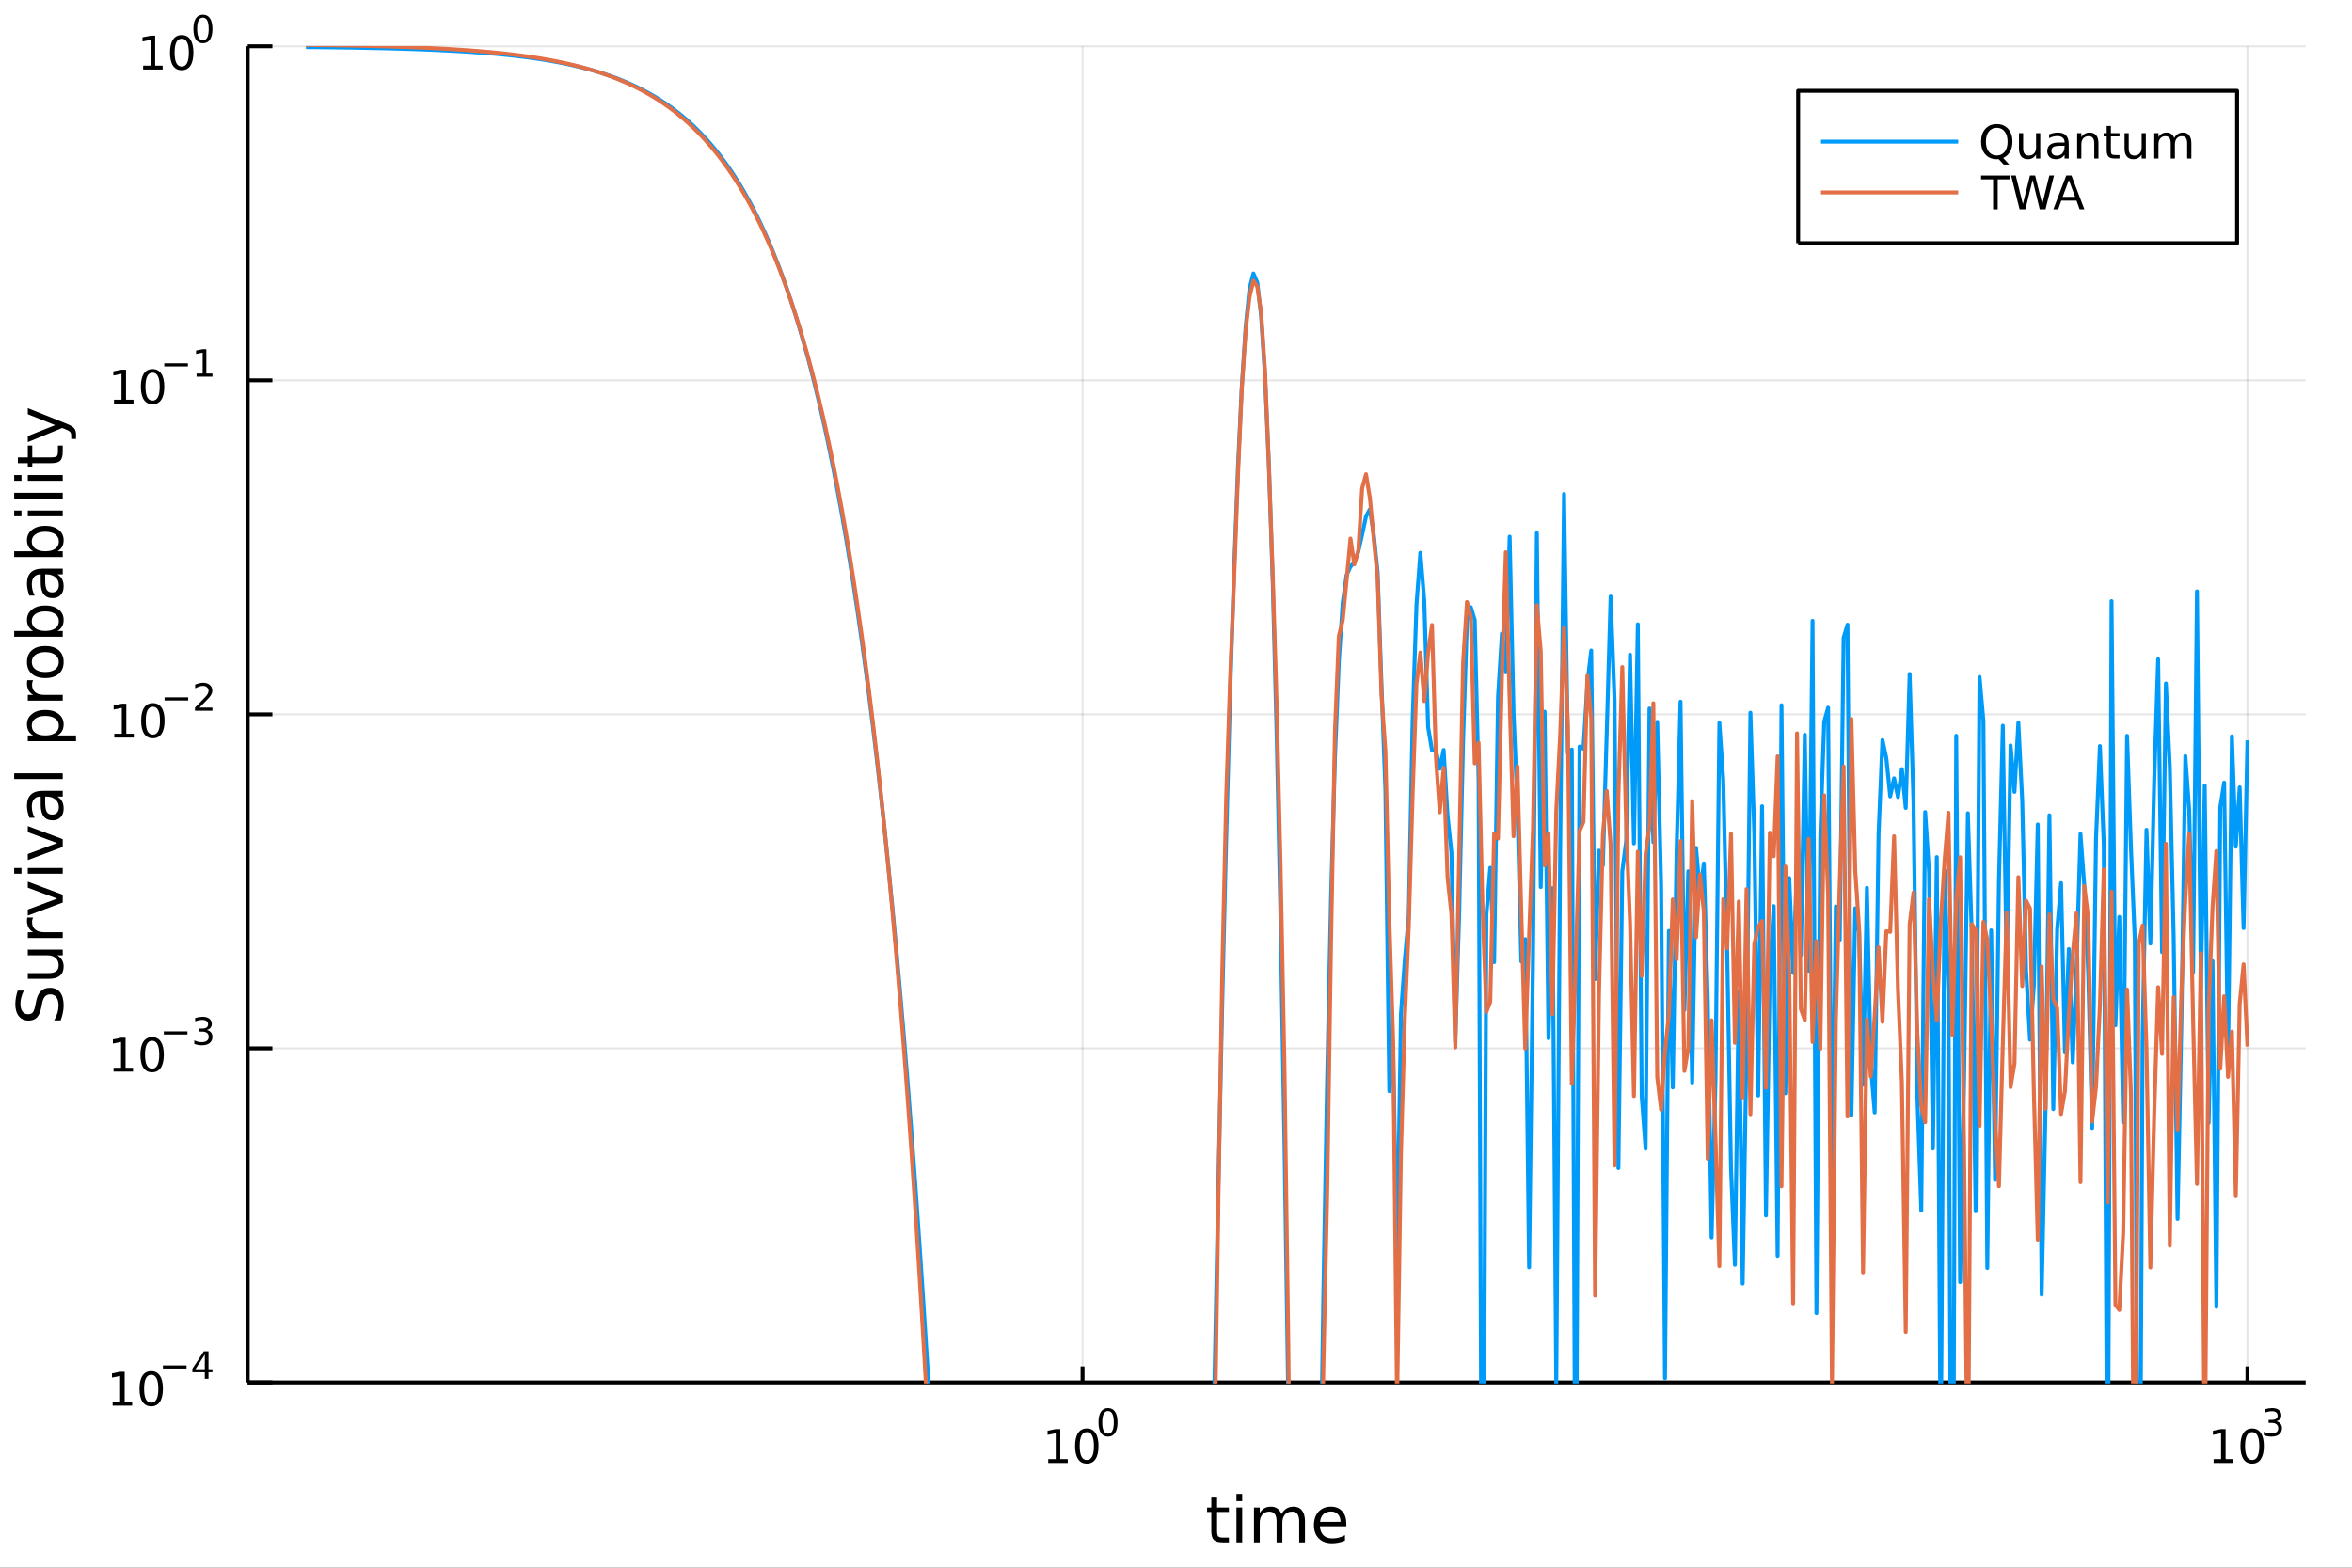 <?xml version="1.0" encoding="utf-8"?>
<svg xmlns="http://www.w3.org/2000/svg" xmlns:xlink="http://www.w3.org/1999/xlink" width="600" height="400" viewBox="0 0 2400 1600">
<rect x="0" y="0" width="2400" height="1600" fill="#333333" stroke="none"/>
<defs>
  <clipPath id="clip490">
    <rect x="0" y="0" width="2400" height="1600"/>
  </clipPath>
</defs>
<path clip-path="url(#clip490)" d="
M0 1600 L2400 1600 L2400 0 L0 0  Z
  " fill="#ffffff" fill-rule="evenodd" fill-opacity="1"/>
<defs>
  <clipPath id="clip491">
    <rect x="480" y="0" width="1681" height="1600"/>
  </clipPath>
</defs>
<path clip-path="url(#clip490)" d="
M252.764 1410.9 L2352.76 1410.9 L2352.76 47.244 L252.764 47.244  Z
  " fill="#ffffff" fill-rule="evenodd" fill-opacity="1"/>
<defs>
  <clipPath id="clip492">
    <rect x="252" y="47" width="2101" height="1365"/>
  </clipPath>
</defs>
<polyline clip-path="url(#clip492)" style="stroke:#000000; stroke-linecap:butt; stroke-linejoin:round; stroke-width:2; stroke-opacity:0.1; fill:none" points="
  1104.65,1410.9 1104.65,47.244 
  "/>
<polyline clip-path="url(#clip492)" style="stroke:#000000; stroke-linecap:butt; stroke-linejoin:round; stroke-width:2; stroke-opacity:0.1; fill:none" points="
  2293.32,1410.9 2293.32,47.244 
  "/>
<polyline clip-path="url(#clip490)" style="stroke:#000000; stroke-linecap:butt; stroke-linejoin:round; stroke-width:4; stroke-opacity:1; fill:none" points="
  252.764,1410.9 2352.76,1410.9 
  "/>
<polyline clip-path="url(#clip490)" style="stroke:#000000; stroke-linecap:butt; stroke-linejoin:round; stroke-width:4; stroke-opacity:1; fill:none" points="
  1104.65,1410.9 1104.65,1394.53 
  "/>
<polyline clip-path="url(#clip490)" style="stroke:#000000; stroke-linecap:butt; stroke-linejoin:round; stroke-width:4; stroke-opacity:1; fill:none" points="
  2293.32,1410.9 2293.32,1394.53 
  "/>
<path clip-path="url(#clip490)" d="M1069.63 1489.17 L1077.27 1489.17 L1077.27 1462.8 L1068.96 1464.47 L1068.96 1460.21 L1077.22 1458.54 L1081.9 1458.54 L1081.9 1489.17 L1089.54 1489.17 L1089.54 1493.1 L1069.63 1493.1 L1069.63 1489.17 Z" fill="#000000" fill-rule="evenodd" fill-opacity="1" /><path clip-path="url(#clip490)" d="M1108.98 1461.62 Q1105.37 1461.62 1103.54 1465.19 Q1101.74 1468.73 1101.74 1475.86 Q1101.74 1482.97 1103.54 1486.53 Q1105.37 1490.07 1108.98 1490.07 Q1112.62 1490.07 1114.42 1486.53 Q1116.25 1482.97 1116.25 1475.86 Q1116.25 1468.73 1114.42 1465.19 Q1112.62 1461.62 1108.98 1461.62 M1108.98 1457.92 Q1114.79 1457.92 1117.85 1462.53 Q1120.93 1467.11 1120.93 1475.86 Q1120.93 1484.59 1117.85 1489.19 Q1114.79 1493.78 1108.98 1493.78 Q1103.17 1493.78 1100.09 1489.19 Q1097.04 1484.59 1097.04 1475.86 Q1097.04 1467.11 1100.09 1462.53 Q1103.17 1457.92 1108.98 1457.92 Z" fill="#000000" fill-rule="evenodd" fill-opacity="1" /><path clip-path="url(#clip490)" d="M1130.63 1440.11 Q1127.7 1440.11 1126.21 1443.01 Q1124.74 1445.89 1124.74 1451.68 Q1124.74 1457.46 1126.21 1460.35 Q1127.7 1463.23 1130.63 1463.23 Q1133.58 1463.23 1135.05 1460.35 Q1136.54 1457.46 1136.54 1451.68 Q1136.54 1445.89 1135.05 1443.01 Q1133.58 1440.11 1130.63 1440.11 M1130.63 1437.11 Q1135.35 1437.11 1137.83 1440.85 Q1140.34 1444.57 1140.34 1451.68 Q1140.34 1458.77 1137.83 1462.51 Q1135.35 1466.24 1130.63 1466.24 Q1125.91 1466.24 1123.41 1462.51 Q1120.93 1458.77 1120.93 1451.68 Q1120.93 1444.57 1123.41 1440.85 Q1125.91 1437.11 1130.63 1437.11 Z" fill="#000000" fill-rule="evenodd" fill-opacity="1" /><path clip-path="url(#clip490)" d="M2258.77 1489.17 L2266.4 1489.17 L2266.4 1462.8 L2258.09 1464.47 L2258.09 1460.21 L2266.36 1458.54 L2271.03 1458.54 L2271.03 1489.17 L2278.67 1489.17 L2278.67 1493.1 L2258.77 1493.1 L2258.77 1489.17 Z" fill="#000000" fill-rule="evenodd" fill-opacity="1" /><path clip-path="url(#clip490)" d="M2298.12 1461.62 Q2294.51 1461.62 2292.68 1465.19 Q2290.87 1468.73 2290.87 1475.86 Q2290.87 1482.97 2292.68 1486.53 Q2294.51 1490.07 2298.12 1490.07 Q2301.75 1490.07 2303.56 1486.53 Q2305.39 1482.97 2305.39 1475.86 Q2305.39 1468.73 2303.56 1465.19 Q2301.75 1461.62 2298.12 1461.62 M2298.12 1457.92 Q2303.93 1457.92 2306.98 1462.53 Q2310.06 1467.11 2310.06 1475.86 Q2310.06 1484.59 2306.98 1489.19 Q2303.93 1493.78 2298.12 1493.78 Q2292.31 1493.78 2289.23 1489.19 Q2286.17 1484.59 2286.17 1475.86 Q2286.17 1467.11 2289.23 1462.53 Q2292.31 1457.92 2298.12 1457.92 Z" fill="#000000" fill-rule="evenodd" fill-opacity="1" /><path clip-path="url(#clip490)" d="M2322.76 1450.55 Q2325.48 1451.14 2327.01 1452.98 Q2328.55 1454.82 2328.55 1457.53 Q2328.55 1461.69 2325.69 1463.96 Q2322.83 1466.24 2317.57 1466.24 Q2315.8 1466.24 2313.92 1465.88 Q2312.06 1465.54 2310.06 1464.85 L2310.06 1461.18 Q2311.64 1462.1 2313.52 1462.57 Q2315.4 1463.04 2317.45 1463.04 Q2321.03 1463.04 2322.89 1461.63 Q2324.77 1460.22 2324.77 1457.53 Q2324.77 1455.05 2323.02 1453.66 Q2321.29 1452.25 2318.19 1452.25 L2314.91 1452.25 L2314.91 1449.12 L2318.34 1449.12 Q2321.14 1449.12 2322.63 1448.01 Q2324.11 1446.89 2324.11 1444.78 Q2324.11 1442.62 2322.57 1441.47 Q2321.05 1440.3 2318.19 1440.3 Q2316.63 1440.3 2314.84 1440.64 Q2313.05 1440.98 2310.91 1441.69 L2310.91 1438.31 Q2313.07 1437.71 2314.95 1437.41 Q2316.85 1437.11 2318.53 1437.11 Q2322.85 1437.11 2325.37 1439.08 Q2327.89 1441.04 2327.89 1444.38 Q2327.89 1446.72 2326.56 1448.33 Q2325.22 1449.93 2322.76 1450.55 Z" fill="#000000" fill-rule="evenodd" fill-opacity="1" /><path clip-path="url(#clip490)" d="M1241.92 1528.42 L1241.92 1538.54 L1253.98 1538.54 L1253.98 1543.09 L1241.92 1543.09 L1241.92 1562.44 Q1241.92 1566.8 1243.1 1568.04 Q1244.31 1569.28 1247.97 1569.28 L1253.98 1569.28 L1253.98 1574.19 L1247.97 1574.19 Q1241.19 1574.19 1238.61 1571.67 Q1236.03 1569.12 1236.03 1562.44 L1236.03 1543.09 L1231.73 1543.09 L1231.73 1538.54 L1236.03 1538.54 L1236.03 1528.42 L1241.92 1528.42 Z" fill="#000000" fill-rule="evenodd" fill-opacity="1" /><path clip-path="url(#clip490)" d="M1261.69 1538.54 L1267.54 1538.54 L1267.54 1574.19 L1261.69 1574.19 L1261.69 1538.54 M1261.69 1524.66 L1267.54 1524.66 L1267.54 1532.08 L1261.69 1532.08 L1261.69 1524.66 Z" fill="#000000" fill-rule="evenodd" fill-opacity="1" /><path clip-path="url(#clip490)" d="M1307.55 1545.38 Q1309.75 1541.43 1312.8 1539.56 Q1315.86 1537.68 1320 1537.68 Q1325.57 1537.68 1328.59 1541.59 Q1331.61 1545.48 1331.61 1552.67 L1331.61 1574.19 L1325.72 1574.19 L1325.72 1552.86 Q1325.72 1547.74 1323.91 1545.25 Q1322.1 1542.77 1318.37 1542.77 Q1313.82 1542.77 1311.18 1545.79 Q1308.54 1548.82 1308.54 1554.04 L1308.54 1574.19 L1302.65 1574.19 L1302.65 1552.86 Q1302.65 1547.7 1300.83 1545.25 Q1299.02 1542.77 1295.23 1542.77 Q1290.74 1542.77 1288.1 1545.83 Q1285.46 1548.85 1285.46 1554.04 L1285.46 1574.19 L1279.57 1574.19 L1279.57 1538.54 L1285.46 1538.54 L1285.46 1544.08 Q1287.47 1540.8 1290.27 1539.24 Q1293.07 1537.68 1296.92 1537.68 Q1300.8 1537.68 1303.51 1539.65 Q1306.25 1541.62 1307.55 1545.38 Z" fill="#000000" fill-rule="evenodd" fill-opacity="1" /><path clip-path="url(#clip490)" d="M1373.79 1554.9 L1373.79 1557.76 L1346.86 1557.76 Q1347.24 1563.81 1350.49 1566.99 Q1353.77 1570.14 1359.59 1570.14 Q1362.96 1570.14 1366.11 1569.32 Q1369.3 1568.49 1372.42 1566.83 L1372.42 1572.37 Q1369.27 1573.71 1365.96 1574.41 Q1362.65 1575.11 1359.24 1575.11 Q1350.71 1575.11 1345.71 1570.14 Q1340.75 1565.18 1340.75 1556.71 Q1340.75 1547.96 1345.46 1542.83 Q1350.2 1537.68 1358.22 1537.68 Q1365.41 1537.68 1369.58 1542.33 Q1373.79 1546.94 1373.79 1554.9 M1367.93 1553.18 Q1367.87 1548.37 1365.22 1545.51 Q1362.61 1542.64 1358.28 1542.64 Q1353.38 1542.64 1350.42 1545.41 Q1347.49 1548.18 1347.05 1553.21 L1367.93 1553.18 Z" fill="#000000" fill-rule="evenodd" fill-opacity="1" /><polyline clip-path="url(#clip492)" style="stroke:#000000; stroke-linecap:butt; stroke-linejoin:round; stroke-width:2; stroke-opacity:0.1; fill:none" points="
  252.764,1410.9 2352.76,1410.9 
  "/>
<polyline clip-path="url(#clip492)" style="stroke:#000000; stroke-linecap:butt; stroke-linejoin:round; stroke-width:2; stroke-opacity:0.1; fill:none" points="
  252.764,1069.98 2352.76,1069.98 
  "/>
<polyline clip-path="url(#clip492)" style="stroke:#000000; stroke-linecap:butt; stroke-linejoin:round; stroke-width:2; stroke-opacity:0.1; fill:none" points="
  252.764,729.07 2352.76,729.07 
  "/>
<polyline clip-path="url(#clip492)" style="stroke:#000000; stroke-linecap:butt; stroke-linejoin:round; stroke-width:2; stroke-opacity:0.1; fill:none" points="
  252.764,388.157 2352.76,388.157 
  "/>
<polyline clip-path="url(#clip492)" style="stroke:#000000; stroke-linecap:butt; stroke-linejoin:round; stroke-width:2; stroke-opacity:0.1; fill:none" points="
  252.764,47.244 2352.76,47.244 
  "/>
<polyline clip-path="url(#clip490)" style="stroke:#000000; stroke-linecap:butt; stroke-linejoin:round; stroke-width:4; stroke-opacity:1; fill:none" points="
  252.764,1410.9 252.764,47.244 
  "/>
<polyline clip-path="url(#clip490)" style="stroke:#000000; stroke-linecap:butt; stroke-linejoin:round; stroke-width:4; stroke-opacity:1; fill:none" points="
  252.764,1410.9 277.964,1410.9 
  "/>
<polyline clip-path="url(#clip490)" style="stroke:#000000; stroke-linecap:butt; stroke-linejoin:round; stroke-width:4; stroke-opacity:1; fill:none" points="
  252.764,1069.98 277.964,1069.98 
  "/>
<polyline clip-path="url(#clip490)" style="stroke:#000000; stroke-linecap:butt; stroke-linejoin:round; stroke-width:4; stroke-opacity:1; fill:none" points="
  252.764,729.07 277.964,729.07 
  "/>
<polyline clip-path="url(#clip490)" style="stroke:#000000; stroke-linecap:butt; stroke-linejoin:round; stroke-width:4; stroke-opacity:1; fill:none" points="
  252.764,388.157 277.964,388.157 
  "/>
<polyline clip-path="url(#clip490)" style="stroke:#000000; stroke-linecap:butt; stroke-linejoin:round; stroke-width:4; stroke-opacity:1; fill:none" points="
  252.764,47.244 277.964,47.244 
  "/>
<path clip-path="url(#clip490)" d="M114.931 1430.69 L122.57 1430.69 L122.57 1404.32 L114.26 1405.99 L114.26 1401.73 L122.524 1400.06 L127.2 1400.06 L127.2 1430.69 L134.839 1430.69 L134.839 1434.62 L114.931 1434.62 L114.931 1430.69 Z" fill="#000000" fill-rule="evenodd" fill-opacity="1" /><path clip-path="url(#clip490)" d="M154.283 1403.14 Q150.672 1403.14 148.843 1406.71 Q147.038 1410.25 147.038 1417.38 Q147.038 1424.49 148.843 1428.05 Q150.672 1431.59 154.283 1431.59 Q157.917 1431.59 159.723 1428.05 Q161.552 1424.49 161.552 1417.38 Q161.552 1410.25 159.723 1406.71 Q157.917 1403.14 154.283 1403.14 M154.283 1399.44 Q160.093 1399.44 163.149 1404.05 Q166.227 1408.63 166.227 1417.38 Q166.227 1426.11 163.149 1430.71 Q160.093 1435.3 154.283 1435.3 Q148.473 1435.3 145.394 1430.71 Q142.339 1426.11 142.339 1417.38 Q142.339 1408.63 145.394 1404.05 Q148.473 1399.44 154.283 1399.44 Z" fill="#000000" fill-rule="evenodd" fill-opacity="1" /><path clip-path="url(#clip490)" d="M166.227 1393.54 L190.339 1393.54 L190.339 1396.74 L166.227 1396.74 L166.227 1393.54 Z" fill="#000000" fill-rule="evenodd" fill-opacity="1" /><path clip-path="url(#clip490)" d="M208.978 1382.44 L199.386 1397.43 L208.978 1397.43 L208.978 1382.44 M207.981 1379.13 L212.758 1379.13 L212.758 1397.43 L216.764 1397.43 L216.764 1400.59 L212.758 1400.59 L212.758 1407.21 L208.978 1407.21 L208.978 1400.59 L196.301 1400.59 L196.301 1396.93 L207.981 1379.13 Z" fill="#000000" fill-rule="evenodd" fill-opacity="1" /><path clip-path="url(#clip490)" d="M115.853 1089.78 L123.492 1089.78 L123.492 1063.41 L115.182 1065.08 L115.182 1060.82 L123.446 1059.15 L128.121 1059.15 L128.121 1089.78 L135.76 1089.78 L135.76 1093.71 L115.853 1093.71 L115.853 1089.78 Z" fill="#000000" fill-rule="evenodd" fill-opacity="1" /><path clip-path="url(#clip490)" d="M155.205 1062.23 Q151.594 1062.23 149.765 1065.79 Q147.959 1069.34 147.959 1076.47 Q147.959 1083.57 149.765 1087.14 Q151.594 1090.68 155.205 1090.68 Q158.839 1090.68 160.644 1087.14 Q162.473 1083.57 162.473 1076.47 Q162.473 1069.34 160.644 1065.79 Q158.839 1062.23 155.205 1062.23 M155.205 1058.53 Q161.015 1058.53 164.07 1063.13 Q167.149 1067.72 167.149 1076.47 Q167.149 1085.19 164.07 1089.8 Q161.015 1094.38 155.205 1094.38 Q149.395 1094.38 146.316 1089.8 Q143.26 1085.19 143.26 1076.47 Q143.26 1067.72 146.316 1063.13 Q149.395 1058.53 155.205 1058.53 Z" fill="#000000" fill-rule="evenodd" fill-opacity="1" /><path clip-path="url(#clip490)" d="M167.149 1052.63 L191.261 1052.63 L191.261 1055.82 L167.149 1055.82 L167.149 1052.63 Z" fill="#000000" fill-rule="evenodd" fill-opacity="1" /><path clip-path="url(#clip490)" d="M210.971 1051.16 Q213.698 1051.74 215.222 1053.59 Q216.764 1055.43 216.764 1058.14 Q216.764 1062.29 213.905 1064.57 Q211.046 1066.85 205.78 1066.85 Q204.012 1066.85 202.132 1066.49 Q200.27 1066.15 198.276 1065.45 L198.276 1061.79 Q199.856 1062.71 201.737 1063.18 Q203.617 1063.65 205.667 1063.65 Q209.241 1063.65 211.103 1062.24 Q212.984 1060.83 212.984 1058.14 Q212.984 1055.66 211.234 1054.26 Q209.504 1052.85 206.401 1052.85 L203.128 1052.85 L203.128 1049.73 L206.551 1049.73 Q209.354 1049.73 210.84 1048.62 Q212.325 1047.49 212.325 1045.39 Q212.325 1043.22 210.783 1042.08 Q209.26 1040.91 206.401 1040.91 Q204.84 1040.91 203.053 1041.25 Q201.266 1041.59 199.122 1042.3 L199.122 1038.92 Q201.285 1038.31 203.166 1038.01 Q205.066 1037.71 206.739 1037.71 Q211.065 1037.71 213.585 1039.69 Q216.106 1041.64 216.106 1044.99 Q216.106 1047.32 214.77 1048.94 Q213.435 1050.54 210.971 1051.16 Z" fill="#000000" fill-rule="evenodd" fill-opacity="1" /><path clip-path="url(#clip490)" d="M116.624 748.863 L124.263 748.863 L124.263 722.497 L115.953 724.164 L115.953 719.905 L124.217 718.238 L128.893 718.238 L128.893 748.863 L136.531 748.863 L136.531 752.798 L116.624 752.798 L116.624 748.863 Z" fill="#000000" fill-rule="evenodd" fill-opacity="1" /><path clip-path="url(#clip490)" d="M155.976 721.317 Q152.365 721.317 150.536 724.881 Q148.73 728.423 148.73 735.553 Q148.73 742.659 150.536 746.224 Q152.365 749.766 155.976 749.766 Q159.61 749.766 161.416 746.224 Q163.244 742.659 163.244 735.553 Q163.244 728.423 161.416 724.881 Q159.61 721.317 155.976 721.317 M155.976 717.613 Q161.786 717.613 164.841 722.219 Q167.92 726.803 167.92 735.553 Q167.92 744.279 164.841 748.886 Q161.786 753.469 155.976 753.469 Q150.166 753.469 147.087 748.886 Q144.031 744.279 144.031 735.553 Q144.031 726.803 147.087 722.219 Q150.166 717.613 155.976 717.613 Z" fill="#000000" fill-rule="evenodd" fill-opacity="1" /><path clip-path="url(#clip490)" d="M167.92 711.714 L192.032 711.714 L192.032 714.912 L167.92 714.912 L167.92 711.714 Z" fill="#000000" fill-rule="evenodd" fill-opacity="1" /><path clip-path="url(#clip490)" d="M203.504 722.19 L216.764 722.19 L216.764 725.388 L198.934 725.388 L198.934 722.19 Q201.097 719.952 204.821 716.191 Q208.564 712.41 209.523 711.319 Q211.347 709.269 212.062 707.859 Q212.796 706.429 212.796 705.056 Q212.796 702.818 211.216 701.408 Q209.655 699.997 207.134 699.997 Q205.348 699.997 203.354 700.618 Q201.379 701.238 199.122 702.499 L199.122 698.662 Q201.417 697.74 203.41 697.27 Q205.404 696.8 207.059 696.8 Q211.423 696.8 214.018 698.981 Q216.613 701.163 216.613 704.812 Q216.613 706.542 215.955 708.103 Q215.316 709.645 213.604 711.752 Q213.134 712.297 210.614 714.912 Q208.094 717.507 203.504 722.19 Z" fill="#000000" fill-rule="evenodd" fill-opacity="1" /><path clip-path="url(#clip490)" d="M116.323 407.95 L123.962 407.95 L123.962 381.584 L115.652 383.251 L115.652 378.991 L123.916 377.325 L128.592 377.325 L128.592 407.95 L136.231 407.95 L136.231 411.885 L116.323 411.885 L116.323 407.95 Z" fill="#000000" fill-rule="evenodd" fill-opacity="1" /><path clip-path="url(#clip490)" d="M155.675 380.404 Q152.064 380.404 150.235 383.968 Q148.43 387.51 148.43 394.64 Q148.43 401.746 150.235 405.311 Q152.064 408.852 155.675 408.852 Q159.309 408.852 161.115 405.311 Q162.943 401.746 162.943 394.64 Q162.943 387.51 161.115 383.968 Q159.309 380.404 155.675 380.404 M155.675 376.7 Q161.485 376.7 164.541 381.306 Q167.619 385.89 167.619 394.64 Q167.619 403.366 164.541 407.973 Q161.485 412.556 155.675 412.556 Q149.865 412.556 146.786 407.973 Q143.73 403.366 143.73 394.64 Q143.73 385.89 146.786 381.306 Q149.865 376.7 155.675 376.7 Z" fill="#000000" fill-rule="evenodd" fill-opacity="1" /><path clip-path="url(#clip490)" d="M167.619 370.801 L191.731 370.801 L191.731 373.999 L167.619 373.999 L167.619 370.801 Z" fill="#000000" fill-rule="evenodd" fill-opacity="1" /><path clip-path="url(#clip490)" d="M200.589 381.277 L206.796 381.277 L206.796 359.855 L200.044 361.209 L200.044 357.749 L206.758 356.394 L210.557 356.394 L210.557 381.277 L216.764 381.277 L216.764 384.474 L200.589 384.474 L200.589 381.277 Z" fill="#000000" fill-rule="evenodd" fill-opacity="1" /><path clip-path="url(#clip490)" d="M146.058 67.037 L153.697 67.037 L153.697 40.671 L145.387 42.338 L145.387 38.078 L153.651 36.412 L158.327 36.412 L158.327 67.037 L165.966 67.037 L165.966 70.972 L146.058 70.972 L146.058 67.037 Z" fill="#000000" fill-rule="evenodd" fill-opacity="1" /><path clip-path="url(#clip490)" d="M185.41 39.49 Q181.799 39.49 179.97 43.055 Q178.165 46.597 178.165 53.726 Q178.165 60.833 179.97 64.398 Q181.799 67.939 185.41 67.939 Q189.044 67.939 190.85 64.398 Q192.678 60.833 192.678 53.726 Q192.678 46.597 190.85 43.055 Q189.044 39.49 185.41 39.49 M185.41 35.787 Q191.22 35.787 194.276 40.393 Q197.354 44.977 197.354 53.726 Q197.354 62.453 194.276 67.06 Q191.22 71.643 185.41 71.643 Q179.6 71.643 176.521 67.06 Q173.466 62.453 173.466 53.726 Q173.466 44.977 176.521 40.393 Q179.6 35.787 185.41 35.787 Z" fill="#000000" fill-rule="evenodd" fill-opacity="1" /><path clip-path="url(#clip490)" d="M207.059 17.983 Q204.125 17.983 202.639 20.879 Q201.172 23.757 201.172 29.549 Q201.172 35.324 202.639 38.22 Q204.125 41.097 207.059 41.097 Q210.012 41.097 211.479 38.22 Q212.965 35.324 212.965 29.549 Q212.965 23.757 211.479 20.879 Q210.012 17.983 207.059 17.983 M207.059 14.973 Q211.78 14.973 214.263 18.716 Q216.764 22.44 216.764 29.549 Q216.764 36.64 214.263 40.383 Q211.78 44.107 207.059 44.107 Q202.338 44.107 199.837 40.383 Q197.354 36.64 197.354 29.549 Q197.354 22.44 199.837 18.716 Q202.338 14.973 207.059 14.973 Z" fill="#000000" fill-rule="evenodd" fill-opacity="1" /><path clip-path="url(#clip490)" d="M18.044 1011.02 L24.314 1011.02 Q22.563 1014.68 21.704 1017.93 Q20.845 1021.18 20.845 1024.2 Q20.845 1029.45 22.882 1032.32 Q24.919 1035.15 28.674 1035.15 Q31.826 1035.15 33.449 1033.27 Q35.04 1031.36 36.027 1026.08 L36.823 1022.2 Q38.191 1015 41.66 1011.6 Q45.098 1008.16 50.891 1008.16 Q57.798 1008.16 61.362 1012.81 Q64.927 1017.42 64.927 1026.36 Q64.927 1029.74 64.163 1033.56 Q63.399 1037.35 61.904 1041.42 L55.283 1041.42 Q57.479 1037.5 58.593 1033.75 Q59.707 1029.99 59.707 1026.36 Q59.707 1020.86 57.543 1017.87 Q55.379 1014.87 51.368 1014.87 Q47.867 1014.87 45.894 1017.04 Q43.92 1019.17 42.934 1024.07 L42.17 1027.99 Q40.737 1035.18 37.682 1038.4 Q34.626 1041.61 29.184 1041.61 Q22.882 1041.61 19.253 1037.19 Q15.625 1032.73 15.625 1024.93 Q15.625 1021.59 16.23 1018.12 Q16.834 1014.65 18.044 1011.02 Z" fill="#000000" fill-rule="evenodd" fill-opacity="1" /><path clip-path="url(#clip490)" d="M49.936 998.992 L28.356 998.992 L28.356 993.136 L49.713 993.136 Q54.774 993.136 57.32 991.162 Q59.835 989.189 59.835 985.242 Q59.835 980.5 56.811 977.763 Q53.787 974.994 48.567 974.994 L28.356 974.994 L28.356 969.137 L64.004 969.137 L64.004 974.994 L58.53 974.994 Q61.776 977.126 63.368 979.959 Q64.927 982.76 64.927 986.484 Q64.927 992.627 61.108 995.809 Q57.288 998.992 49.936 998.992 M27.497 984.256 L27.497 984.256 Z" fill="#000000" fill-rule="evenodd" fill-opacity="1" /><path clip-path="url(#clip490)" d="M33.831 936.417 Q33.258 937.404 33.003 938.582 Q32.717 939.728 32.717 941.128 Q32.717 946.093 35.963 948.767 Q39.178 951.409 45.225 951.409 L64.004 951.409 L64.004 957.297 L28.356 957.297 L28.356 951.409 L33.894 951.409 Q30.648 949.563 29.088 946.602 Q27.497 943.642 27.497 939.409 Q27.497 938.804 27.592 938.072 Q27.656 937.34 27.815 936.449 L33.831 936.417 Z" fill="#000000" fill-rule="evenodd" fill-opacity="1" /><path clip-path="url(#clip490)" d="M28.356 934.476 L28.356 928.269 L58.275 917.129 L28.356 905.989 L28.356 899.783 L64.004 913.151 L64.004 921.108 L28.356 934.476 Z" fill="#000000" fill-rule="evenodd" fill-opacity="1" /><path clip-path="url(#clip490)" d="M28.356 891.698 L28.356 885.842 L64.004 885.842 L64.004 891.698 L28.356 891.698 M14.479 891.698 L14.479 885.842 L21.895 885.842 L21.895 891.698 L14.479 891.698 Z" fill="#000000" fill-rule="evenodd" fill-opacity="1" /><path clip-path="url(#clip490)" d="M28.356 877.789 L28.356 871.583 L58.275 860.443 L28.356 849.303 L28.356 843.096 L64.004 856.464 L64.004 864.421 L28.356 877.789 Z" fill="#000000" fill-rule="evenodd" fill-opacity="1" /><path clip-path="url(#clip490)" d="M46.085 818.811 Q46.085 825.909 47.708 828.646 Q49.331 831.383 53.246 831.383 Q56.365 831.383 58.211 829.346 Q60.026 827.277 60.026 823.744 Q60.026 818.875 56.588 815.946 Q53.119 812.986 47.39 812.986 L46.085 812.986 L46.085 818.811 M43.666 807.13 L64.004 807.13 L64.004 812.986 L58.593 812.986 Q61.84 814.991 63.399 817.983 Q64.927 820.975 64.927 825.304 Q64.927 830.778 61.872 834.025 Q58.784 837.24 53.628 837.24 Q47.612 837.24 44.557 833.229 Q41.501 829.187 41.501 821.198 L41.501 812.986 L40.928 812.986 Q36.886 812.986 34.69 815.66 Q32.462 818.302 32.462 823.108 Q32.462 826.163 33.194 829.06 Q33.926 831.956 35.39 834.63 L29.98 834.63 Q28.738 831.415 28.133 828.391 Q27.497 825.368 27.497 822.503 Q27.497 814.769 31.507 810.949 Q35.518 807.13 43.666 807.13 Z" fill="#000000" fill-rule="evenodd" fill-opacity="1" /><path clip-path="url(#clip490)" d="M14.479 795.067 L14.479 789.21 L64.004 789.21 L64.004 795.067 L14.479 795.067 Z" fill="#000000" fill-rule="evenodd" fill-opacity="1" /><path clip-path="url(#clip490)" d="M58.657 750.571 L77.563 750.571 L77.563 756.459 L28.356 756.459 L28.356 750.571 L33.767 750.571 Q30.584 748.724 29.056 745.924 Q27.497 743.091 27.497 739.176 Q27.497 732.683 32.653 728.641 Q37.809 724.567 46.212 724.567 Q54.615 724.567 59.771 728.641 Q64.927 732.683 64.927 739.176 Q64.927 743.091 63.399 745.924 Q61.84 748.724 58.657 750.571 M46.212 730.646 Q39.751 730.646 36.09 733.319 Q32.398 735.961 32.398 740.608 Q32.398 745.255 36.09 747.929 Q39.751 750.571 46.212 750.571 Q52.673 750.571 56.365 747.929 Q60.026 745.255 60.026 740.608 Q60.026 735.961 56.365 733.319 Q52.673 730.646 46.212 730.646 Z" fill="#000000" fill-rule="evenodd" fill-opacity="1" /><path clip-path="url(#clip490)" d="M33.831 694.202 Q33.258 695.189 33.003 696.367 Q32.717 697.512 32.717 698.913 Q32.717 703.878 35.963 706.552 Q39.178 709.193 45.225 709.193 L64.004 709.193 L64.004 715.082 L28.356 715.082 L28.356 709.193 L33.894 709.193 Q30.648 707.347 29.088 704.387 Q27.497 701.427 27.497 697.194 Q27.497 696.589 27.592 695.857 Q27.656 695.125 27.815 694.234 L33.831 694.202 Z" fill="#000000" fill-rule="evenodd" fill-opacity="1" /><path clip-path="url(#clip490)" d="M32.462 675.678 Q32.462 680.389 36.154 683.126 Q39.815 685.863 46.212 685.863 Q52.609 685.863 56.302 683.158 Q59.962 680.42 59.962 675.678 Q59.962 670.999 56.27 668.262 Q52.578 665.525 46.212 665.525 Q39.878 665.525 36.186 668.262 Q32.462 670.999 32.462 675.678 M27.497 675.678 Q27.497 668.039 32.462 663.679 Q37.427 659.318 46.212 659.318 Q54.965 659.318 59.962 663.679 Q64.927 668.039 64.927 675.678 Q64.927 683.349 59.962 687.709 Q54.965 692.038 46.212 692.038 Q37.427 692.038 32.462 687.709 Q27.497 683.349 27.497 675.678 Z" fill="#000000" fill-rule="evenodd" fill-opacity="1" /><path clip-path="url(#clip490)" d="M46.212 624.02 Q39.751 624.02 36.09 626.694 Q32.398 629.336 32.398 633.983 Q32.398 638.63 36.09 641.303 Q39.751 643.945 46.212 643.945 Q52.673 643.945 56.365 641.303 Q60.026 638.63 60.026 633.983 Q60.026 629.336 56.365 626.694 Q52.673 624.02 46.212 624.02 M33.767 643.945 Q30.584 642.099 29.056 639.298 Q27.497 636.465 27.497 632.55 Q27.497 626.057 32.653 622.015 Q37.809 617.941 46.212 617.941 Q54.615 617.941 59.771 622.015 Q64.927 626.057 64.927 632.55 Q64.927 636.465 63.399 639.298 Q61.84 642.099 58.657 643.945 L64.004 643.945 L64.004 649.833 L14.479 649.833 L14.479 643.945 L33.767 643.945 Z" fill="#000000" fill-rule="evenodd" fill-opacity="1" /><path clip-path="url(#clip490)" d="M46.085 592.033 Q46.085 599.13 47.708 601.868 Q49.331 604.605 53.246 604.605 Q56.365 604.605 58.211 602.568 Q60.026 600.499 60.026 596.966 Q60.026 592.096 56.588 589.168 Q53.119 586.208 47.39 586.208 L46.085 586.208 L46.085 592.033 M43.666 580.352 L64.004 580.352 L64.004 586.208 L58.593 586.208 Q61.84 588.213 63.399 591.205 Q64.927 594.197 64.927 598.526 Q64.927 604 61.872 607.247 Q58.784 610.461 53.628 610.461 Q47.612 610.461 44.557 606.451 Q41.501 602.409 41.501 594.42 L41.501 586.208 L40.928 586.208 Q36.886 586.208 34.69 588.882 Q32.462 591.523 32.462 596.329 Q32.462 599.385 33.194 602.281 Q33.926 605.178 35.39 607.851 L29.98 607.851 Q28.738 604.637 28.133 601.613 Q27.497 598.589 27.497 595.725 Q27.497 587.99 31.507 584.171 Q35.518 580.352 43.666 580.352 Z" fill="#000000" fill-rule="evenodd" fill-opacity="1" /><path clip-path="url(#clip490)" d="M46.212 542.698 Q39.751 542.698 36.09 545.372 Q32.398 548.014 32.398 552.661 Q32.398 557.308 36.09 559.981 Q39.751 562.623 46.212 562.623 Q52.673 562.623 56.365 559.981 Q60.026 557.308 60.026 552.661 Q60.026 548.014 56.365 545.372 Q52.673 542.698 46.212 542.698 M33.767 562.623 Q30.584 560.777 29.056 557.976 Q27.497 555.143 27.497 551.228 Q27.497 544.735 32.653 540.693 Q37.809 536.619 46.212 536.619 Q54.615 536.619 59.771 540.693 Q64.927 544.735 64.927 551.228 Q64.927 555.143 63.399 557.976 Q61.84 560.777 58.657 562.623 L64.004 562.623 L64.004 568.511 L14.479 568.511 L14.479 562.623 L33.767 562.623 Z" fill="#000000" fill-rule="evenodd" fill-opacity="1" /><path clip-path="url(#clip490)" d="M28.356 526.911 L28.356 521.055 L64.004 521.055 L64.004 526.911 L28.356 526.911 M14.479 526.911 L14.479 521.055 L21.895 521.055 L21.895 526.911 L14.479 526.911 Z" fill="#000000" fill-rule="evenodd" fill-opacity="1" /><path clip-path="url(#clip490)" d="M14.479 508.801 L14.479 502.945 L64.004 502.945 L64.004 508.801 L14.479 508.801 Z" fill="#000000" fill-rule="evenodd" fill-opacity="1" /><path clip-path="url(#clip490)" d="M28.356 490.691 L28.356 484.834 L64.004 484.834 L64.004 490.691 L28.356 490.691 M14.479 490.691 L14.479 484.834 L21.895 484.834 L21.895 490.691 L14.479 490.691 Z" fill="#000000" fill-rule="evenodd" fill-opacity="1" /><path clip-path="url(#clip490)" d="M18.235 466.787 L28.356 466.787 L28.356 454.724 L32.908 454.724 L32.908 466.787 L52.259 466.787 Q56.62 466.787 57.861 465.61 Q59.103 464.4 59.103 460.74 L59.103 454.724 L64.004 454.724 L64.004 460.74 Q64.004 467.519 61.49 470.098 Q58.943 472.676 52.259 472.676 L32.908 472.676 L32.908 476.972 L28.356 476.972 L28.356 472.676 L18.235 472.676 L18.235 466.787 Z" fill="#000000" fill-rule="evenodd" fill-opacity="1" /><path clip-path="url(#clip490)" d="M67.314 432.19 Q73.68 434.672 75.622 437.028 Q77.563 439.383 77.563 443.33 L77.563 448.009 L72.662 448.009 L72.662 444.571 Q72.662 442.152 71.516 440.815 Q70.37 439.478 66.105 437.855 L63.431 436.805 L28.356 451.223 L28.356 445.017 L56.238 433.877 L28.356 422.737 L28.356 416.53 L67.314 432.19 Z" fill="#000000" fill-rule="evenodd" fill-opacity="1" /><polyline clip-path="url(#clip492)" style="stroke:#009af9; stroke-linecap:butt; stroke-linejoin:round; stroke-width:4; stroke-opacity:1; fill:none" points="
  312.198,48.064 316.16,48.102 320.122,48.143 324.084,48.185 328.047,48.23 332.009,48.276 335.971,48.325 339.933,48.376 343.896,48.429 347.858,48.485 
  351.82,48.543 355.782,48.604 359.745,48.669 363.707,48.736 367.669,48.806 371.631,48.88 375.594,48.957 379.556,49.037 383.518,49.122 387.48,49.21 
  391.443,49.303 395.405,49.4 399.367,49.502 403.329,49.608 407.292,49.72 411.254,49.836 415.216,49.958 419.178,50.086 423.141,50.22 427.103,50.361 
  431.065,50.508 435.027,50.661 438.99,50.822 442.952,50.991 446.914,51.168 450.876,51.352 454.839,51.546 458.801,51.749 462.763,51.961 466.725,52.184 
  470.688,52.416 474.65,52.66 478.612,52.916 482.574,53.183 486.537,53.463 490.499,53.756 494.461,54.063 498.423,54.384 502.386,54.721 506.348,55.073 
  510.31,55.442 514.272,55.829 518.235,56.233 522.197,56.657 526.159,57.101 530.121,57.566 534.084,58.052 538.046,58.562 542.008,59.095 545.97,59.654 
  549.933,60.239 553.895,60.852 557.857,61.493 561.819,62.165 565.782,62.868 569.744,63.605 573.706,64.376 577.668,65.184 581.631,66.03 585.593,66.916 
  589.555,67.844 593.517,68.815 597.48,69.832 601.442,70.897 605.404,72.013 609.366,73.181 613.329,74.404 617.291,75.685 621.253,77.026 625.215,78.431 
  629.178,79.902 633.14,81.443 637.102,83.056 641.064,84.745 645.027,86.514 648.989,88.367 652.951,90.307 656.913,92.339 660.876,94.467 664.838,96.695 
  668.8,99.029 672.762,101.473 676.725,104.032 680.687,106.713 684.649,109.52 688.611,112.46 692.574,115.539 696.536,118.763 700.498,122.14 704.46,125.677 
  708.423,129.381 712.385,133.261 716.347,137.324 720.309,141.579 724.272,146.036 728.234,150.705 732.196,155.594 736.158,160.715 740.121,166.08 744.083,171.698 
  748.045,177.583 752.007,183.747 755.97,190.204 759.932,196.967 763.894,204.052 767.856,211.473 771.819,219.247 775.781,227.391 779.743,235.922 783.705,244.86 
  787.668,254.223 791.63,264.032 795.592,274.308 799.554,285.075 803.517,296.356 807.479,308.175 811.441,320.559 815.403,333.535 819.366,347.132 823.328,361.38 
  827.29,376.311 831.252,391.957 835.215,408.355 839.177,425.54 843.139,443.552 847.101,462.431 851.064,482.218 855.026,502.961 858.988,524.704 862.95,547.499 
  866.913,571.396 870.875,596.452 874.837,622.723 878.799,650.27 882.762,679.158 886.724,709.453 890.686,741.226 894.648,774.553 898.611,809.512 902.573,846.186 
  906.535,884.662 910.497,925.033 914.46,967.395 918.422,1011.85 922.384,1058.51 926.346,1107.49 930.309,1158.91 934.271,1212.89 938.233,1269.57 942.195,1329.1 
  946.158,1391.61 950.12,1457.28 954.082,1526.27 958.044,1598.76 962.007,1674.93 965.969,1754.98 969.931,1839.12 973.893,1927.57 977.856,2020.56 981.818,2118.34 
  985.78,2221.16 989.742,2329.28 993.705,2442.99 997.667,2562.57 1001.63,2688.33 1005.59,2820.57 1009.55,2959.62 1013.52,3105.78 1017.48,3259.37 1021.44,3420.71 
  1025.4,3590.09 1029.36,3767.78 1033.33,3954.02 1037.29,4149.02 1041.25,4352.9 1045.21,4565.74 1049.18,4787.5 1053.14,5018.06 1057.1,5257.18 1061.06,5504.51 
  1065.02,5759.62 1068.99,6022.12 1072.95,6291.56 1076.91,6566.72 1080.87,6843.52 1084.84,7118.23 1088.8,7412.1 1092.76,7837.8 1096.72,8177.42 1100.69,8014.07 
  1104.65,8012.95 1108.61,7914.52 1112.57,7911.25 1116.53,8037.81 1120.5,7989.87 1124.46,7877.76 1128.42,7920.4 1132.38,8027.27 1136.35,7895.12 1140.31,7868.25 
  1144.27,7982.57 1148.23,7905.78 1152.19,7845.58 1156.16,7942.92 1160.12,7878.07 1164.08,7821.87 1168.04,7864.06 1172.01,7389.05 1175.97,6892.93 1179.93,6427.9 
  1183.89,5985.42 1187.85,5557.98 1191.82,5145.27 1195.78,4747.16 1199.74,4363.87 1203.7,3995.65 1207.67,3642.75 1211.63,3305.42 1215.59,2983.95 1219.55,2678.6 
  1223.51,2389.67 1227.48,2117.45 1231.44,1862.26 1235.4,1624.43 1239.36,1404.32 1243.33,1202.31 1247.29,1018.79 1251.25,854.205 1255.21,709.027 1259.18,583.777 
  1263.14,479.029 1267.1,395.423 1271.06,333.676 1275.02,294.597 1278.99,279.101 1282.95,288.234 1286.91,323.19 1290.87,385.334 1294.84,476.229 1298.8,597.658 
  1302.76,751.647 1306.72,940.479 1310.68,1166.69 1314.65,1433.07 1318.61,1742.54 1322.57,2098.57 1326.53,2494.9 1330.5,2959.2 1334.46,2643.89 1338.42,2252.2 
  1342.38,1903.5 1346.34,1594.23 1350.31,1325.8 1354.27,1099.17 1358.23,915.159 1362.19,774.097 1366.16,675.14 1370.12,615.117 1374.08,586.901 1378.04,578.272 
  1382,573.999 1385.97,563.168 1389.93,545.769 1393.89,527.065 1397.85,519.707 1401.82,545.864 1405.78,584.429 1409.74,700.062 1413.7,806.715 1417.67,1113.71 
  1421.63,1071.85 1425.59,1291.59 1429.55,1034.88 1433.51,979.495 1437.48,935.073 1441.44,736.298 1445.4,616.968 1449.36,564.188 1453.33,612.82 1457.29,742.221 
  1461.25,765.909 1465.21,765.479 1469.17,784.575 1473.14,765.409 1477.1,832.264 1481.06,870.085 1485.02,1063.15 1488.99,931.753 1492.95,756.681 1496.91,634.176 
  1500.87,619.681 1504.83,632.6 1508.8,796.918 1512.76,1785.33 1516.72,933.765 1520.68,885.645 1524.65,981.999 1528.61,711.157 1532.57,646.656 1536.53,686.198 
  1540.49,547.691 1544.46,727.505 1548.42,824.26 1552.38,981.265 1556.34,958.48 1560.31,1293.4 1564.27,977.864 1568.23,543.96 1572.19,905.336 1576.16,726.381 
  1580.12,1059.66 1584.08,906.472 1588.04,1414.58 1592,870.977 1595.97,504.165 1599.93,768.604 1603.89,764.933 1607.85,1638.22 1611.82,761.939 1615.78,764.181 
  1619.74,698.334 1623.7,663.929 1627.66,999.304 1631.63,868.143 1635.59,883.248 1639.55,747.043 1643.51,608.819 1647.48,713.99 1651.44,1192.19 1655.4,889.293 
  1659.36,858.616 1663.32,668.142 1667.29,860.807 1671.25,637.148 1675.21,1118.55 1679.17,1172.41 1683.14,723.075 1687.1,859.514 1691.06,736.676 1695.02,903.488 
  1698.98,1406.6 1702.95,950.079 1706.91,1109.92 1710.87,866.18 1714.83,716.125 1718.8,1030.82 1722.76,889.198 1726.72,1104.94 1730.68,865.33 1734.65,912.082 
  1738.61,881.179 1742.57,1019.52 1746.53,1262.95 1750.49,1102.86 1754.46,737.679 1758.42,796.128 1762.38,967.569 1766.34,1192.6 1770.31,1290.85 1774.27,1012.28 
  1778.23,1309.98 1782.19,1066.98 1786.15,727.387 1790.12,850.497 1794.08,1118.16 1798.04,822.832 1802,1240.52 1805.97,992.516 1809.93,924.773 1813.89,1281.72 
  1817.85,719.727 1821.81,1115.82 1825.78,896.116 1829.74,992.982 1833.7,884.666 1837.66,974.802 1841.63,749.873 1845.59,990.763 1849.55,633.63 1853.51,1340.21 
  1857.47,852.343 1861.44,736.539 1865.4,722.265 1869.36,1224.18 1873.32,925.034 1877.29,959.163 1881.25,650.867 1885.21,637.583 1889.17,1138.28 1893.14,926.955 
  1897.1,951.574 1901.06,1107.08 1905.02,906.013 1908.98,1086.47 1912.95,1135.41 1916.91,851.513 1920.87,755.3 1924.83,773.743 1928.8,812.79 1932.76,794.323 
  1936.72,813.414 1940.68,784.922 1944.64,824.629 1948.61,687.829 1952.57,818.198 1956.53,1119.82 1960.49,1235.57 1964.46,828.777 1968.42,889.936 1972.38,1172.21 
  1976.34,874.741 1980.3,1501.24 1984.27,888.175 1988.23,1010.43 1992.19,1809.14 1996.15,750.899 2000.12,1308.48 2004.08,1106.09 2008.04,829.951 2012,952.83 
  2015.96,1236.2 2019.93,690.792 2023.89,735.731 2027.85,1294.12 2031.81,949.534 2035.78,1204.19 2039.74,898.741 2043.7,740.698 2047.66,991.204 2051.62,760.737 
  2055.59,808.178 2059.55,737.597 2063.51,817.188 2067.47,990.459 2071.44,1061.13 2075.4,1005.43 2079.36,841.429 2083.32,1321.28 2087.29,1130.62 2091.25,832.064 
  2095.21,1131.99 2099.17,948.177 2103.13,901.216 2107.1,1074.27 2111.06,968.636 2115.02,1084.31 2118.98,985.147 2122.95,851.035 2126.91,905.116 2130.87,993.785 
  2134.83,1151.27 2138.79,856.171 2142.76,761.38 2146.72,861.681 2150.68,1623.1 2154.64,613.5 2158.61,1046.45 2162.57,935.806 2166.53,1145.29 2170.49,750.959 
  2174.45,865.215 2178.42,959.406 2182.38,1836.73 2186.34,1057.87 2190.3,846.871 2194.27,963.008 2198.23,794.629 2202.19,672.822 2206.15,971.762 2210.11,697.521 
  2214.08,782.428 2218.04,956.236 2222,1244.05 2225.96,1041.86 2229.93,771.64 2233.89,826.483 2237.85,992.226 2241.81,603.534 2245.78,1008.66 2249.74,801.811 
  2253.7,1146.17 2257.66,980.919 2261.62,1333.75 2265.59,823.848 2269.55,798.728 2273.51,1081.42 2277.47,751.519 2281.44,864.165 2285.4,803.535 2289.36,947.22 
  2293.32,755.582 
  "/>
<polyline clip-path="url(#clip492)" style="stroke:#e26f46; stroke-linecap:butt; stroke-linejoin:round; stroke-width:4; stroke-opacity:1; fill:none" points="
  312.198,45.877 316.16,45.924 320.122,45.973 324.084,46.024 328.047,46.078 332.009,46.134 335.971,46.192 339.933,46.253 343.896,46.316 347.858,46.383 
  351.82,46.452 355.782,46.525 359.745,46.6 363.707,46.679 367.669,46.762 371.631,46.848 375.594,46.938 379.556,47.032 383.518,47.13 387.48,47.233 
  391.443,47.34 395.405,47.452 399.367,47.569 403.329,47.691 407.292,47.819 411.254,47.952 415.216,48.092 419.178,48.238 423.141,48.39 427.103,48.549 
  431.065,48.716 435.027,48.889 438.99,49.071 442.952,49.261 446.914,49.46 450.876,49.667 454.839,49.884 458.801,50.111 462.763,50.348 466.725,50.596 
  470.688,50.855 474.65,51.126 478.612,51.409 482.574,51.705 486.537,52.014 490.499,52.338 494.461,52.676 498.423,53.03 502.386,53.4 506.348,53.786 
  510.31,54.19 514.272,54.613 518.235,55.055 522.197,55.517 526.159,56 530.121,56.505 534.084,57.034 538.046,57.586 542.008,58.163 545.97,58.767 
  549.933,59.399 553.895,60.059 557.857,60.75 561.819,61.472 565.782,62.227 569.744,63.017 573.706,63.843 577.668,64.706 581.631,65.609 585.593,66.554 
  589.555,67.541 593.517,68.574 597.48,69.654 601.442,70.783 605.404,71.964 609.366,73.199 613.329,74.49 617.291,75.84 621.253,77.252 625.215,78.729 
  629.178,80.273 633.14,81.888 637.102,83.576 641.064,85.341 645.027,87.188 648.989,89.118 652.951,91.137 656.913,93.247 660.876,95.454 664.838,97.762 
  668.8,100.175 672.762,102.698 676.725,105.336 680.687,108.094 684.649,110.978 688.611,113.994 692.574,117.146 696.536,120.443 700.498,123.889 704.46,127.492 
  708.423,131.259 712.385,135.198 716.347,139.315 720.309,143.62 724.272,148.12 728.234,152.825 732.196,157.744 736.158,162.887 740.121,168.263 744.083,173.884 
  748.045,179.761 752.007,185.905 755.97,192.328 759.932,199.044 763.894,206.066 767.856,213.409 771.819,221.087 775.781,229.116 779.743,237.513 783.705,246.296 
  787.668,255.482 791.63,265.092 795.592,275.146 799.554,285.667 803.517,296.677 807.479,308.202 811.441,320.268 815.403,332.904 819.366,346.139 823.328,360.005 
  827.29,374.537 831.252,389.772 835.215,405.749 839.177,422.509 843.139,440.098 847.101,458.564 851.064,477.959 855.026,498.337 858.988,519.758 862.95,542.286 
  866.913,565.987 870.875,590.934 874.837,617.204 878.799,644.878 882.762,674.043 886.724,704.79 890.686,737.219 894.648,771.433 898.611,807.539 902.573,845.654 
  906.535,885.899 910.497,928.4 914.46,973.292 918.422,1020.71 922.384,1070.81 926.346,1123.74 930.309,1179.66 934.271,1238.74 938.233,1301.14 942.195,1367.06 
  946.158,1436.66 950.12,1510.16 954.082,1587.75 958.044,1669.64 962.007,1756.03 965.969,1847.16 969.931,1943.25 973.893,2044.53 977.856,2151.24 981.818,2263.64 
  985.78,2381.96 989.742,2506.47 993.705,2637.42 997.667,2775.08 1001.63,2919.72 1005.59,3071.59 1009.55,3230.95 1013.52,3398.06 1017.48,3573.15 1021.44,3756.44 
  1025.4,3948.12 1029.36,4148.33 1033.33,4357.18 1037.29,4574.68 1041.25,4800.78 1045.21,5035.34 1049.18,5278.16 1053.14,5529.02 1057.1,5787.75 1061.06,6054.35 
  1065.02,6329.06 1068.99,6612.44 1072.95,6905.37 1076.91,7208.95 1080.87,7524.48 1084.84,7853.29 1088.8,8196.73 1092.76,8556.15 1096.72,8932.83 1100.69,9328.07 
  1104.65,9743.17 1108.61,10179.4 1112.57,10638.2 1116.53,11120.7 1120.5,11628.5 1124.46,12162.9 1128.42,12724.8 1132.38,13313.9 1136.35,13917.4 1140.31,14402.3 
  1144.27,14447.3 1148.23,14236.5 1152.19,13926.3 1156.16,13546 1160.12,13101.4 1164.08,12596.7 1168.04,12036.5 1172.01,11425.5 1175.97,10768 1179.93,10070.2 
  1183.89,9342.43 1187.85,8598.99 1191.82,7855.44 1195.78,7126.05 1199.74,6422.74 1203.7,5754.08 1207.67,5122.77 1211.63,4522.5 1215.59,3943.34 1219.55,3389.77 
  1223.51,2881.6 1227.48,2436.6 1231.44,2063.2 1235.4,1755.81 1239.36,1484.65 1243.33,1221.06 1247.29,987.16 1251.25,812.136 1255.21,693.241 1259.18,593.332 
  1263.14,487.533 1267.1,397.176 1271.06,337.835 1275.02,303.159 1278.99,286.462 1282.95,292.343 1286.91,319.715 1290.87,379.046 1294.84,477.058 1298.8,589.703 
  1302.76,720.655 1306.72,884.053 1310.68,1088.95 1314.65,1374.2 1318.61,1774.39 1322.57,2310.37 1326.53,2990.72 1330.5,3807.09 1334.46,3608.39 1338.42,3055.79 
  1342.38,2403.57 1346.34,1755.56 1350.31,1399.38 1354.27,1219.18 1358.23,960.652 1362.19,746.355 1366.16,649.106 1370.12,633.318 1374.08,592.308 1378.04,549.615 
  1382,576.029 1385.97,562.369 1389.93,498.547 1393.89,483.967 1397.85,508.204 1401.82,550.479 1405.78,590.957 1409.74,709.704 1413.7,766.294 1417.67,937.33 
  1421.63,1063.96 1425.59,1432.85 1429.55,1177.26 1433.51,1039.09 1437.48,946.785 1441.44,811.766 1445.4,697.768 1449.36,666.013 1453.33,715.527 1457.29,666.103 
  1461.25,637.85 1465.21,772.548 1469.17,829.006 1473.14,783.733 1477.1,895.491 1481.06,932.914 1485.02,1069.04 1488.99,873.164 1492.95,676.773 1496.91,614.367 
  1500.87,629.206 1504.83,779.086 1508.8,757.971 1512.76,924.521 1516.72,1032.86 1520.68,1022.52 1524.65,850.711 1528.61,855.869 1532.57,691.563 1536.53,563.538 
  1540.49,715.257 1544.46,853.53 1548.42,782.131 1552.38,931.712 1556.34,1070.3 1560.31,955.908 1564.27,846.264 1568.23,617.577 1572.19,664.572 1576.16,883.271 
  1580.12,850.277 1584.08,1034.96 1588.04,827.941 1592,750.771 1595.97,640.596 1599.93,741.608 1603.89,1106.18 1607.85,984.065 1611.82,848.255 1615.78,838.773 
  1619.74,689.686 1623.7,733.586 1627.66,1322.26 1631.63,1014.95 1635.59,852.154 1639.55,807.201 1643.51,862.273 1647.48,1189.6 1651.44,813.023 1655.4,680.753 
  1659.36,842.325 1663.32,941.854 1667.29,1118.71 1671.25,869.136 1675.21,995.923 1679.17,871.402 1683.14,843.62 1687.1,717.706 1691.06,1099.34 1695.02,1132.74 
  1698.98,1073.23 1702.95,1035.58 1706.91,917.968 1710.87,979.226 1714.83,858.37 1718.8,1093 1722.76,1069.57 1726.72,817.5 1730.68,956.598 1734.65,892.4 
  1738.61,930.704 1742.57,1182.67 1746.53,1041.29 1750.49,1160.89 1754.46,1292.2 1758.42,917.742 1762.38,967.773 1766.34,850.933 1770.31,1064.39 1774.27,920.173 
  1778.23,1120.15 1782.19,907.401 1786.15,1137.19 1790.12,963.477 1794.08,946.149 1798.04,939.962 1802,1110.21 1805.97,849.847 1809.93,873.8 1813.89,771.906 
  1817.85,1210.77 1821.81,884.322 1825.78,993.321 1829.74,1330.26 1833.7,748.409 1837.66,1029.85 1841.63,1041.09 1845.59,856.027 1849.55,1063.52 1853.51,960.542 
  1857.47,1070.49 1861.44,811.697 1865.4,912.409 1869.36,1413.95 1873.32,1040.98 1877.29,900.942 1881.25,782.158 1885.21,1139.55 1889.17,733.67 1893.14,889.096 
  1897.1,948.028 1901.06,1298.61 1905.02,1040.28 1908.98,1098.65 1912.95,1036.62 1916.91,966.68 1920.87,1042.96 1924.83,950.373 1928.8,951.083 1932.76,853.463 
  1936.72,1009.83 1940.68,1104.4 1944.64,1359.42 1948.61,943.589 1952.57,910.915 1956.53,1055.15 1960.49,1128.6 1964.46,1145.41 1968.42,917.803 1972.38,991.592 
  1976.34,1041.6 1980.3,942.372 1984.27,878.401 1988.23,829.487 1992.19,1056.42 1996.15,918.983 2000.12,874.885 2004.08,1166.82 2008.04,1544.38 2012,943.184 
  2015.96,948.924 2019.93,1149.29 2023.89,940.799 2027.85,958.959 2031.81,1040.43 2035.78,1143.59 2039.74,1210.69 2043.7,1064.34 2047.66,931.401 2051.62,1109.52 
  2055.59,1085.6 2059.55,895.151 2063.51,1006.4 2067.47,919.148 2071.44,927.198 2075.4,1115.12 2079.36,1265.27 2083.32,986.248 2087.29,1131.55 2091.25,933.199 
  2095.21,1019.26 2099.17,1028.95 2103.13,1137 2107.1,1113.38 2111.06,1035.08 2115.02,973.403 2118.98,931.818 2122.95,1206.54 2126.91,904.381 2130.87,937.393 
  2134.83,1144.81 2138.79,1109.22 2142.76,1026.33 2146.72,887.289 2150.68,1227.07 2154.64,909.958 2158.61,1331.72 2162.57,1336.99 2166.53,1258.19 2170.49,1009.88 
  2174.45,1115.95 2178.42,1675.79 2182.38,963.441 2186.34,944.579 2190.3,1071.13 2194.27,1293.58 2198.23,1135.08 2202.19,1007.49 2206.15,1075.67 2210.11,861.124 
  2214.08,1271.32 2218.04,1017.67 2222,1152.89 2225.96,1013.05 2229.93,917.04 2233.89,851.01 2237.85,1039.81 2241.81,1208.33 2245.78,972.795 2249.74,1506.99 
  2253.7,1030.24 2257.66,926.214 2261.62,868.532 2265.59,1090.75 2269.55,1016.79 2273.51,1099.09 2277.47,1052.84 2281.44,1220.89 2285.4,1024.63 2289.36,984.175 
  2293.32,1068.16 
  "/>
<path clip-path="url(#clip490)" d="
M1834.84 248.219 L2282.76 248.219 L2282.76 92.699 L1834.84 92.699  Z
  " fill="#ffffff" fill-rule="evenodd" fill-opacity="1"/>
<polyline clip-path="url(#clip490)" style="stroke:#000000; stroke-linecap:butt; stroke-linejoin:round; stroke-width:4; stroke-opacity:1; fill:none" points="
  1834.84,248.219 2282.76,248.219 2282.76,92.699 1834.84,92.699 1834.84,248.219 
  "/>
<polyline clip-path="url(#clip490)" style="stroke:#009af9; stroke-linecap:butt; stroke-linejoin:round; stroke-width:4; stroke-opacity:1; fill:none" points="
  1858.17,144.539 1998.17,144.539 
  "/>
<path clip-path="url(#clip490)" d="M2037.53 130.43 Q2032.43 130.43 2029.42 134.227 Q2026.44 138.023 2026.44 144.574 Q2026.44 151.102 2029.42 154.898 Q2032.43 158.694 2037.53 158.694 Q2042.62 158.694 2045.58 154.898 Q2048.57 151.102 2048.57 144.574 Q2048.57 138.023 2045.58 134.227 Q2042.62 130.43 2037.53 130.43 M2044.08 161.194 L2050.23 167.93 L2044.59 167.93 L2039.47 162.398 Q2038.71 162.444 2038.29 162.467 Q2037.9 162.49 2037.53 162.49 Q2030.23 162.49 2025.86 157.629 Q2021.51 152.745 2021.51 144.574 Q2021.51 136.38 2025.86 131.518 Q2030.23 126.634 2037.53 126.634 Q2044.79 126.634 2049.15 131.518 Q2053.5 136.38 2053.5 144.574 Q2053.5 150.592 2051.07 154.875 Q2048.66 159.157 2044.08 161.194 Z" fill="#000000" fill-rule="evenodd" fill-opacity="1" /><path clip-path="url(#clip490)" d="M2060.19 151.588 L2060.19 135.893 L2064.45 135.893 L2064.45 151.426 Q2064.45 155.106 2065.88 156.958 Q2067.32 158.787 2070.19 158.787 Q2073.64 158.787 2075.63 156.588 Q2077.64 154.389 2077.64 150.592 L2077.64 135.893 L2081.9 135.893 L2081.9 161.819 L2077.64 161.819 L2077.64 157.838 Q2076.09 160.199 2074.03 161.356 Q2071.99 162.49 2069.29 162.49 Q2064.82 162.49 2062.5 159.713 Q2060.19 156.935 2060.19 151.588 M2070.91 135.268 L2070.91 135.268 Z" fill="#000000" fill-rule="evenodd" fill-opacity="1" /><path clip-path="url(#clip490)" d="M2102.46 148.787 Q2097.29 148.787 2095.3 149.967 Q2093.31 151.148 2093.31 153.995 Q2093.31 156.264 2094.79 157.606 Q2096.3 158.926 2098.87 158.926 Q2102.41 158.926 2104.54 156.426 Q2106.69 153.903 2106.69 149.736 L2106.69 148.787 L2102.46 148.787 M2110.95 147.028 L2110.95 161.819 L2106.69 161.819 L2106.69 157.884 Q2105.23 160.245 2103.06 161.379 Q2100.88 162.49 2097.73 162.49 Q2093.75 162.49 2091.39 160.268 Q2089.05 158.023 2089.05 154.273 Q2089.05 149.898 2091.97 147.676 Q2094.91 145.454 2100.72 145.454 L2106.69 145.454 L2106.69 145.037 Q2106.69 142.097 2104.75 140.5 Q2102.83 138.879 2099.33 138.879 Q2097.11 138.879 2095 139.412 Q2092.9 139.944 2090.95 141.009 L2090.95 137.074 Q2093.29 136.171 2095.49 135.731 Q2097.69 135.268 2099.77 135.268 Q2105.4 135.268 2108.17 138.185 Q2110.95 141.102 2110.95 147.028 Z" fill="#000000" fill-rule="evenodd" fill-opacity="1" /><path clip-path="url(#clip490)" d="M2141.28 146.171 L2141.28 161.819 L2137.02 161.819 L2137.02 146.31 Q2137.02 142.629 2135.58 140.801 Q2134.15 138.972 2131.28 138.972 Q2127.83 138.972 2125.84 141.171 Q2123.84 143.37 2123.84 147.166 L2123.84 161.819 L2119.56 161.819 L2119.56 135.893 L2123.84 135.893 L2123.84 139.921 Q2125.37 137.583 2127.43 136.426 Q2129.52 135.268 2132.22 135.268 Q2136.69 135.268 2138.98 138.046 Q2141.28 140.801 2141.28 146.171 Z" fill="#000000" fill-rule="evenodd" fill-opacity="1" /><path clip-path="url(#clip490)" d="M2153.98 128.532 L2153.98 135.893 L2162.76 135.893 L2162.76 139.204 L2153.98 139.204 L2153.98 153.278 Q2153.98 156.449 2154.84 157.352 Q2155.72 158.254 2158.38 158.254 L2162.76 158.254 L2162.76 161.819 L2158.38 161.819 Q2153.45 161.819 2151.58 159.99 Q2149.7 158.139 2149.7 153.278 L2149.7 139.204 L2146.58 139.204 L2146.58 135.893 L2149.7 135.893 L2149.7 128.532 L2153.98 128.532 Z" fill="#000000" fill-rule="evenodd" fill-opacity="1" /><path clip-path="url(#clip490)" d="M2167.92 151.588 L2167.92 135.893 L2172.18 135.893 L2172.18 151.426 Q2172.18 155.106 2173.61 156.958 Q2175.05 158.787 2177.92 158.787 Q2181.37 158.787 2183.36 156.588 Q2185.37 154.389 2185.37 150.592 L2185.37 135.893 L2189.63 135.893 L2189.63 161.819 L2185.37 161.819 L2185.37 157.838 Q2183.82 160.199 2181.76 161.356 Q2179.72 162.49 2177.02 162.49 Q2172.55 162.49 2170.23 159.713 Q2167.92 156.935 2167.92 151.588 M2178.64 135.268 L2178.64 135.268 Z" fill="#000000" fill-rule="evenodd" fill-opacity="1" /><path clip-path="url(#clip490)" d="M2218.59 140.87 Q2220.19 138 2222.41 136.634 Q2224.63 135.268 2227.64 135.268 Q2231.69 135.268 2233.89 138.116 Q2236.09 140.94 2236.09 146.171 L2236.09 161.819 L2231.81 161.819 L2231.81 146.31 Q2231.81 142.583 2230.49 140.778 Q2229.17 138.972 2226.46 138.972 Q2223.15 138.972 2221.23 141.171 Q2219.31 143.37 2219.31 147.166 L2219.31 161.819 L2215.02 161.819 L2215.02 146.31 Q2215.02 142.56 2213.71 140.778 Q2212.39 138.972 2209.63 138.972 Q2206.37 138.972 2204.45 141.194 Q2202.53 143.393 2202.53 147.166 L2202.53 161.819 L2198.24 161.819 L2198.24 135.893 L2202.53 135.893 L2202.53 139.921 Q2203.98 137.537 2206.02 136.403 Q2208.06 135.268 2210.86 135.268 Q2213.68 135.268 2215.65 136.704 Q2217.64 138.139 2218.59 140.87 Z" fill="#000000" fill-rule="evenodd" fill-opacity="1" /><polyline clip-path="url(#clip490)" style="stroke:#e26f46; stroke-linecap:butt; stroke-linejoin:round; stroke-width:4; stroke-opacity:1; fill:none" points="
  1858.17,196.379 1998.17,196.379 
  "/>
<path clip-path="url(#clip490)" d="M2021.51 179.099 L2050.74 179.099 L2050.74 183.034 L2038.48 183.034 L2038.48 213.659 L2033.78 213.659 L2033.78 183.034 L2021.51 183.034 L2021.51 179.099 Z" fill="#000000" fill-rule="evenodd" fill-opacity="1" /><path clip-path="url(#clip490)" d="M2052.18 179.099 L2056.9 179.099 L2064.17 208.312 L2071.41 179.099 L2076.67 179.099 L2083.94 208.312 L2091.18 179.099 L2095.93 179.099 L2087.25 213.659 L2081.37 213.659 L2074.08 183.659 L2066.72 213.659 L2060.84 213.659 L2052.18 179.099 Z" fill="#000000" fill-rule="evenodd" fill-opacity="1" /><path clip-path="url(#clip490)" d="M2111.09 183.706 L2104.75 200.905 L2117.46 200.905 L2111.09 183.706 M2108.45 179.099 L2113.75 179.099 L2126.92 213.659 L2122.06 213.659 L2118.91 204.793 L2103.34 204.793 L2100.19 213.659 L2095.26 213.659 L2108.45 179.099 Z" fill="#000000" fill-rule="evenodd" fill-opacity="1" /></svg>
